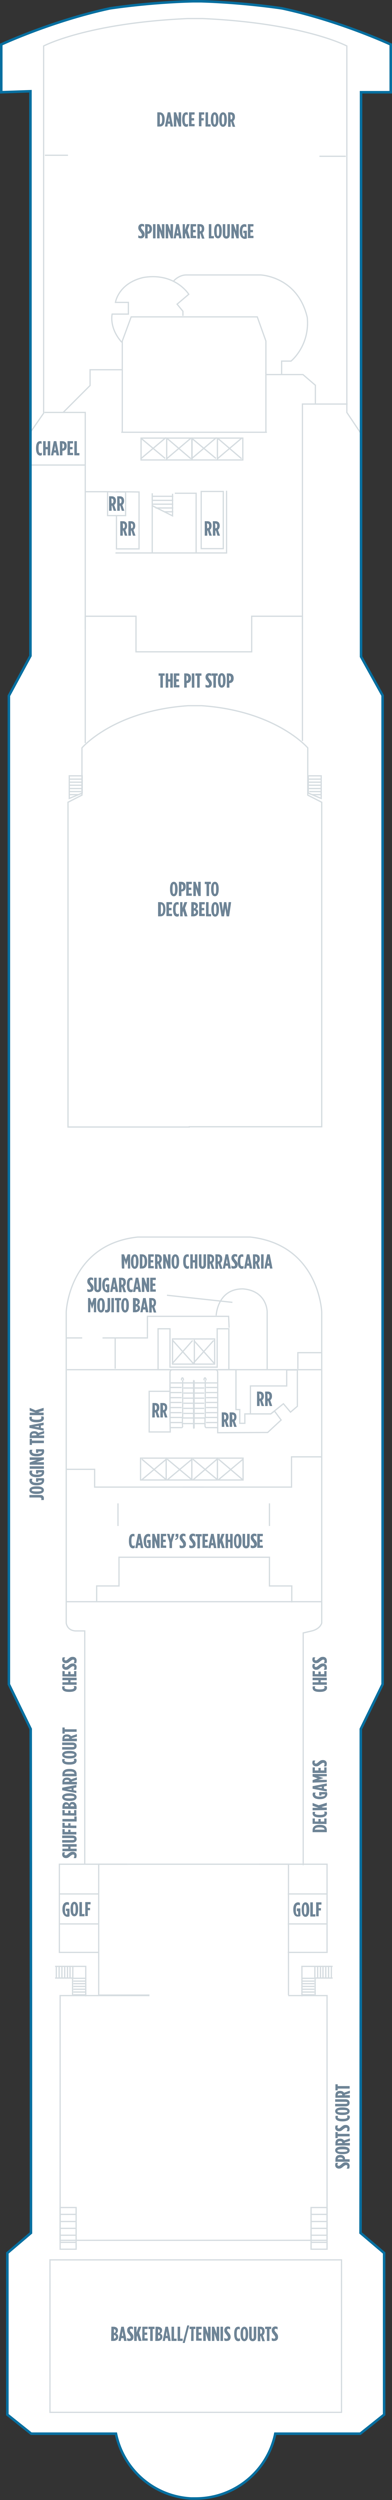 <?xml version="1.0" encoding="utf-8"?>
<!-- Generator: Adobe Illustrator 25.4.1, SVG Export Plug-In . SVG Version: 6.00 Build 0)  -->
<svg version="1.1" id="JEWEL_DECK_13" xmlns="http://www.w3.org/2000/svg" xmlns:xlink="http://www.w3.org/1999/xlink" x="0px"
	 y="0px" width="154.5px" height="983.8px" viewBox="0 0 154.5 983.8" style="enable-background:new 0 0 154.5 983.8;"
	 xml:space="preserve">
<rect x="0" y="0" width="154.5" height="983.8" fill="#333333" stroke="none"/>
<style type="text/css">
	.st0{fill:#FFFFFF;}
	.st1{fill:none;stroke:#D5DCE0;stroke-width:0.5;}
	.st2{fill:#6E8496;}
	.st3{fill:none;}
	.st4{fill:none;stroke:#076FA0;stroke-miterlimit:10;}
</style>
<g id="JEWEL_DECK_13_BOTTOM">
	<path class="st0" d="M79.2,0.5c17.1,0.5,32,2.8,32,2.8C134,8.2,154,17.5,154,17.5v18.8h-11.7v222.1l8.5,15.3v389.1l-8.6,17.6
		c0,74.4,0,144-0.1,198.3l9.3,7.9v63.6l-9.4,7.5h-28.5l-5,0c-3,14.6-15.9,25.5-31.4,25.5l-1.8,0c-14.7-0.8-26.7-11.4-29.6-25.5l-5,0
		H12.3l-9.4-7.5v-63.6l9.3-7.9c0-54.3,0-123.9-0.1-198.3l-8.6-17.6V273.8l8.5-15.7V35.9L0.5,36.3V17.5c0,0,20-9.3,42.8-14.2
		c0,0,15.4-2.4,32.8-2.8L79.2,0.5z"/>
	<polygon class="st1" points="65.7,181 65.7,172.4 75.7,172.4 75.7,181 	"/>
	<polygon class="st1" points="55.6,181 55.6,172.4 65.7,172.4 65.7,181 	"/>
	<polygon class="st1" points="85.7,181 85.7,172.4 95.7,172.4 95.7,181 	"/>
	<polygon class="st1" points="75.6,181 75.6,172.4 85.7,172.4 85.7,181 	"/>
	<polyline class="st1" points="33.8,785.6 33.8,773.8 21.7,773.8 	"/>
	<polyline class="st1" points="21.7,778.4 28.6,778.4 28.6,785.4 	"/>
	<line class="st1" x1="22.2" y1="773.9" x2="22.2" y2="778.6"/>
	<line class="st1" x1="28.7" y1="773.9" x2="28.7" y2="778.6"/>
	<line class="st1" x1="27.6" y1="773.9" x2="27.6" y2="778.6"/>
	<line class="st1" x1="26.6" y1="773.9" x2="26.6" y2="778.6"/>
	<line class="st1" x1="25.5" y1="773.9" x2="25.5" y2="778.6"/>
	<line class="st1" x1="24.4" y1="773.9" x2="24.4" y2="778.6"/>
	<line class="st1" x1="23.3" y1="773.9" x2="23.3" y2="778.6"/>
	<line class="st1" x1="28.9" y1="785" x2="33.6" y2="785"/>
	<line class="st1" x1="28.9" y1="778.5" x2="33.6" y2="778.5"/>
	<line class="st1" x1="28.9" y1="779.6" x2="33.6" y2="779.6"/>
	<line class="st1" x1="28.9" y1="780.6" x2="33.6" y2="780.6"/>
	<line class="st1" x1="28.9" y1="781.7" x2="33.6" y2="781.7"/>
	<line class="st1" x1="28.9" y1="782.8" x2="33.6" y2="782.8"/>
	<line class="st1" x1="28.9" y1="783.9" x2="33.6" y2="783.9"/>
	<polyline class="st1" points="119,785.6 119,773.8 131.1,773.8 	"/>
	<polyline class="st1" points="131.1,778.4 124.2,778.4 124.2,785.4 	"/>
	<line class="st1" x1="130.6" y1="773.9" x2="130.6" y2="778.6"/>
	<line class="st1" x1="124.1" y1="773.9" x2="124.1" y2="778.6"/>
	<line class="st1" x1="125.2" y1="773.9" x2="125.2" y2="778.6"/>
	<line class="st1" x1="126.3" y1="773.9" x2="126.3" y2="778.6"/>
	<line class="st1" x1="127.3" y1="773.9" x2="127.3" y2="778.6"/>
	<line class="st1" x1="128.4" y1="773.9" x2="128.4" y2="778.6"/>
	<line class="st1" x1="129.5" y1="773.9" x2="129.5" y2="778.6"/>
	<line class="st1" x1="123.9" y1="785" x2="119.2" y2="785"/>
	<line class="st1" x1="123.9" y1="778.5" x2="119.2" y2="778.5"/>
	<line class="st1" x1="123.9" y1="779.6" x2="119.2" y2="779.6"/>
	<line class="st1" x1="123.9" y1="780.6" x2="119.2" y2="780.6"/>
	<line class="st1" x1="123.9" y1="781.7" x2="119.2" y2="781.7"/>
	<line class="st1" x1="123.9" y1="782.8" x2="119.2" y2="782.8"/>
	<line class="st1" x1="123.9" y1="783.9" x2="119.2" y2="783.9"/>
	<polyline class="st1" points="113.6,785.3 128.9,785.3 128.9,881.6 23.7,881.6 23.7,785.3 58.9,785.3 	"/>
	<polyline class="st1" points="58.9,785.1 38.9,785.1 38.9,733.6 113.7,733.6 113.7,785.1 	"/>
	<polyline class="st1" points="102.2,733.6 128.9,733.6 128.9,768.3 113.4,768.3 	"/>
	<line class="st1" x1="113.4" y1="745.3" x2="128.9" y2="745.3"/>
	<line class="st1" x1="113.4" y1="757.1" x2="128.9" y2="757.1"/>
	<polyline class="st1" points="50.2,733.6 23.4,733.6 23.4,768.3 38.9,768.3 	"/>
	<line class="st1" x1="38.9" y1="745.3" x2="23.4" y2="745.3"/>
	<line class="st1" x1="38.9" y1="757.1" x2="23.4" y2="757.1"/>
	<path class="st1" d="M33.4,733.7v-91.9h-3.4c0,0-3.3,0.2-3.9-3.1V516.3c0,0,1-26.6,28.2-29.5h14.2h3.3h26.8
		c27.2,3,28.2,29.5,28.2,29.5v122.4c-0.8,2.5-3.9,3.1-3.9,3.1l-3.4,0.8V734"/>
	<line class="st1" x1="126.7" y1="630.3" x2="26.2" y2="630.3"/>
	<polyline class="st1" points="38.1,630.4 38.1,624.1 46.9,624.1 46.9,612.8 64.3,612.8 88.8,612.8 106.2,612.8 106.2,624.1 
		115,624.1 115,630.6 	"/>
	<polyline class="st1" points="26.2,578.2 37.3,578.2 37.3,585.2 80.3,585.2 	"/>
	<polyline class="st1" points="126.6,573.3 114.9,573.3 114.9,585.2 71.9,585.2 	"/>
	<polygon class="st1" points="75.6,582.4 75.6,573.8 85.7,573.8 85.7,582.4 	"/>
	<polygon class="st1" points="65.5,582.4 65.5,573.8 75.6,573.8 75.6,582.4 	"/>
	<polygon class="st1" points="85.7,582.4 85.7,573.8 95.8,573.8 95.8,582.4 	"/>
	<polygon class="st1" points="55.4,582.4 55.4,573.8 65.5,573.8 65.5,582.4 	"/>
	<polygon class="st1" points="67,558.2 67,547.5 58.8,547.5 58.8,563.5 67.1,563.5 	"/>
	<polygon class="st1" points="85.6,522.9 85.6,538 81.6,538 70.9,538 67,538 67,522.9 62.3,522.9 62.3,539 70.6,539 81.9,539 
		90.2,539 90.2,522.9 	"/>
	<polyline class="st1" points="26.4,539 46.8,539 58.1,539 126.8,539 	"/>
	<rect x="68" y="526.9" class="st1" width="16.6" height="9.9"/>
	<line class="st1" x1="76.6" y1="527.2" x2="76.6" y2="536.7"/>
	<polygon class="st1" points="114.5,555.7 111.7,552.4 106.7,556.4 98.7,556.4 98.7,545.4 113,545.4 113,539.1 117.2,539.1 
		117.2,553.4 	"/>
	<path class="st1" d="M86,539h7v15.7h1.5v5.4h2v-3.7h10.2l1.5-1.1l2.6,3.5l-5.3,4.9l-19.7,0.1v-5.8v-18c0-0.6-0.4-1-1-1H68
		c-0.6,0-1,0.4-1,1v18.1"/>
	<line class="st1" x1="106.2" y1="591.6" x2="106.2" y2="600.5"/>
	<line class="st1" x1="46.5" y1="600.5" x2="46.5" y2="591.6"/>
	<line class="st1" x1="26.1" y1="526.5" x2="32.4" y2="526.5"/>
	<polyline class="st1" points="40.4,526.5 58.1,526.5 58.1,518 90.1,518 90.3,522.5 	"/>
	<polyline class="st1" points="126.6,532.3 117.4,532.3 117.4,538.7 	"/>
	<path class="st1" d="M85.2,517.7c0,0,0.4-10.6,10.6-10.5c9.5,0.8,9.5,9,9.5,9v23"/>
	<line class="st1" x1="45.4" y1="526.6" x2="45.4" y2="538.6"/>
	<line class="st1" x1="27.5" y1="305.3" x2="32.2" y2="305.3"/>
	<polygon class="st1" points="32.4,312.1 32.4,305.3 27.3,305.3 27.3,314.2 	"/>
	<line class="st1" x1="27.5" y1="306.6" x2="32.2" y2="306.6"/>
	<line class="st1" x1="27.5" y1="307.8" x2="32.2" y2="307.8"/>
	<line class="st1" x1="27.5" y1="309" x2="32.2" y2="309"/>
	<line class="st1" x1="27.5" y1="310.3" x2="32.2" y2="310.3"/>
	<line class="st1" x1="30.9" y1="312.7" x2="27.5" y2="312.7"/>
	<line class="st1" x1="32" y1="311.5" x2="27.5" y2="311.5"/>
	<line class="st1" x1="126.4" y1="305.3" x2="121.6" y2="305.3"/>
	<polygon class="st1" points="121.5,312.1 121.5,305.3 126.6,305.3 126.6,314.2 	"/>
	<line class="st1" x1="126.4" y1="306.6" x2="121.6" y2="306.6"/>
	<line class="st1" x1="126.4" y1="307.8" x2="121.6" y2="307.8"/>
	<line class="st1" x1="126.4" y1="309" x2="121.6" y2="309"/>
	<line class="st1" x1="126.4" y1="310.3" x2="121.6" y2="310.3"/>
	<line class="st1" x1="123" y1="312.7" x2="126.4" y2="312.7"/>
	<line class="st1" x1="121.9" y1="311.5" x2="126.4" y2="311.5"/>
	<polyline class="st1" points="33.6,292.4 33.6,242.5 53.6,242.5 53.6,256.5 75.7,256.5 77.1,256.5 99.2,256.5 99.2,242.5 
		119.2,242.5 119.2,291.6 	"/>
	<polyline class="st1" points="33.6,247.5 33.6,162.3 17.5,162.3 	"/>
	<polyline class="st1" points="119.2,247.5 119.2,159 137,159 	"/>
	<line class="st1" x1="33.5" y1="183" x2="12" y2="183"/>
	<polyline class="st1" points="24.9,162.3 35.5,151.7 35.5,145.5 48.2,145.5 48.2,134.2 51.7,124.7 87,124.7 101.4,124.7 
		104.8,134.2 104.8,147.4 119.4,147.4 124.3,151.6 124.3,158.9 	"/>
	<path class="st1" d="M48,134.7c-5.1-5.7-3.8-11.1-3.8-11.1h6.4V119h-5.1c0,0,1.1-7.5,11-9.8c12.5-2.1,17.9,6.6,17.9,6.6l-4.6,3.9
		l2.3,2.8v1.8"/>
	<path class="st1" d="M68.5,110.5c0,0,2-2.3,4.9-2.3s29.3,0,29.3,0s14.6,0.5,18.4,16.7c1.1,11.2-6.4,17.2-6.4,17.2H111v5.1"/>
	<line class="st1" x1="17.7" y1="61.1" x2="26.8" y2="61.1"/>
	<line class="st1" x1="125.9" y1="61.5" x2="136.3" y2="61.5"/>
	<line class="st1" x1="47.8" y1="170.1" x2="105.2" y2="170.1"/>
	<path class="st1" d="M12.2,169.8l5-7.2l0-144.5c0,0,16.9-9,56.8-10.8h5.9c39.9,1.8,56.8,10.8,56.8,10.8v144.2l5.3,7.9"/>
	<polyline class="st1" points="89.3,193.1 89.3,217.6 45.5,217.6 	"/>
	<line class="st1" x1="60" y1="194.1" x2="60" y2="217.6"/>
	<polyline class="st1" points="77.3,217.6 77.3,194.1 68.9,194.1 	"/>
	<polyline class="st1" points="68,194.3 68,203 59.8,198.9 	"/>
	<line class="st1" x1="59.8" y1="195.3" x2="68.3" y2="195.3"/>
	<line class="st1" x1="59.8" y1="196.9" x2="68.3" y2="196.9"/>
	<line class="st1" x1="59.8" y1="198.4" x2="68.3" y2="198.4"/>
	<line class="st1" x1="61.3" y1="199.9" x2="68.3" y2="199.9"/>
	<line class="st1" x1="64.8" y1="201.4" x2="68.3" y2="201.4"/>
	<polygon class="st1" points="45.9,193.5 45.9,193.6 49.5,193.6 49.5,202.9 45.9,202.9 45.9,216 54.8,216 54.8,193.6 	"/>
	<polyline class="st1" points="45.9,193.6 42.4,193.5 42.4,202.9 45.9,202.9 	"/>
	<rect x="79.3" y="193.4" class="st1" width="8.7" height="22.5"/>
	<line class="st1" x1="23.6" y1="882.4" x2="29.9" y2="882.4"/>
	<line class="st1" x1="23.6" y1="879.6" x2="29.9" y2="879.6"/>
	<line class="st1" x1="23.6" y1="876.9" x2="29.9" y2="876.9"/>
	<line class="st1" x1="23.6" y1="874.2" x2="29.9" y2="874.2"/>
	<line class="st1" x1="23.6" y1="871.4" x2="29.9" y2="871.4"/>
	<rect x="23.7" y="868.7" class="st1" width="6.3" height="16.4"/>
	<line class="st1" x1="122.5" y1="882.4" x2="128.9" y2="882.4"/>
	<line class="st1" x1="122.5" y1="879.6" x2="128.9" y2="879.6"/>
	<line class="st1" x1="122.5" y1="876.9" x2="128.9" y2="876.9"/>
	<line class="st1" x1="122.5" y1="874.2" x2="128.9" y2="874.2"/>
	<line class="st1" x1="122.5" y1="871.4" x2="128.9" y2="871.4"/>
	<rect x="122.6" y="868.7" class="st1" width="6.3" height="16.4"/>
	<line class="st1" x1="48.2" y1="145.7" x2="48.2" y2="170.1"/>
	<line class="st1" x1="104.8" y1="146.4" x2="104.8" y2="170.2"/>
	<line class="st1" x1="42.4" y1="193.5" x2="33.6" y2="193.5"/>
	<line class="st1" x1="65.6" y1="180.6" x2="75.4" y2="172.3"/>
	<line class="st1" x1="75.2" y1="180.5" x2="65.6" y2="172.3"/>
	<line class="st1" x1="55.4" y1="180.6" x2="65.4" y2="172.2"/>
	<line class="st1" x1="65.1" y1="180.4" x2="55.5" y2="172.4"/>
	<line class="st1" x1="85.6" y1="180.6" x2="95.4" y2="172.3"/>
	<line class="st1" x1="95.2" y1="180.5" x2="85.6" y2="172.3"/>
	<line class="st1" x1="75.4" y1="180.6" x2="85.3" y2="172.2"/>
	<line class="st1" x1="85.1" y1="180.4" x2="75.5" y2="172.4"/>
	<line class="st1" x1="86" y1="582.4" x2="95.8" y2="574.2"/>
	<line class="st1" x1="95.9" y1="582.5" x2="86.1" y2="574.2"/>
	<line class="st1" x1="75.9" y1="582.5" x2="85.8" y2="574"/>
	<line class="st1" x1="85.7" y1="582.3" x2="76" y2="574.2"/>
	<line class="st1" x1="65.9" y1="582.4" x2="75.7" y2="574.2"/>
	<line class="st1" x1="75.6" y1="582.3" x2="65.9" y2="574.2"/>
	<line class="st1" x1="55.8" y1="582.4" x2="65.7" y2="574.1"/>
	<line class="st1" x1="65.5" y1="582.3" x2="55.9" y2="574.2"/>
	<line class="st1" x1="76.3" y1="536.7" x2="68.1" y2="527.5"/>
	<line class="st1" x1="67.8" y1="536.7" x2="75.9" y2="527.5"/>
	<line class="st1" x1="84.6" y1="536.7" x2="76.4" y2="527.5"/>
	<line class="st1" x1="76" y1="536.7" x2="84.2" y2="527.5"/>
	<path class="st1" d="M71.6,561.8c0.2,0,0.4-0.3,0.4-0.8"/>
	<line class="st1" x1="67" y1="561.8" x2="71.6" y2="561.8"/>
	<line class="st1" x1="71.9" y1="561" x2="71.9" y2="558"/>
	<line class="st1" x1="71.9" y1="558" x2="80.8" y2="558"/>
	<path class="st1" d="M80.8,561c0,0.4,0.2,0.8,0.4,0.8"/>
	<line class="st1" x1="80.8" y1="558" x2="80.8" y2="561"/>
	<line class="st1" x1="81.2" y1="561.8" x2="85.8" y2="561.8"/>
	<line class="st1" x1="76.3" y1="543.2" x2="76.3" y2="562.1"/>
	<line class="st1" x1="76.5" y1="543.2" x2="76.5" y2="562.1"/>
	<line class="st1" x1="67.3" y1="544.2" x2="76.3" y2="544.2"/>
	<line class="st1" x1="76.3" y1="562.1" x2="76.5" y2="562.1"/>
	<line class="st1" x1="76.3" y1="543.2" x2="76.5" y2="543.2"/>
	<line class="st1" x1="76.5" y1="544.2" x2="85.8" y2="544.2"/>
	<line class="st1" x1="76.5" y1="546.2" x2="80.5" y2="546.2"/>
	<line class="st1" x1="76.5" y1="548.2" x2="80.5" y2="548.2"/>
	<line class="st1" x1="76.5" y1="550.2" x2="80.5" y2="550.2"/>
	<line class="st1" x1="76.5" y1="552.2" x2="80.5" y2="552.2"/>
	<line class="st1" x1="76.5" y1="554.2" x2="80.5" y2="554.2"/>
	<line class="st1" x1="76.5" y1="556.2" x2="80.5" y2="556.2"/>
	<line class="st1" x1="76.5" y1="560.2" x2="80.8" y2="560.2"/>
	<line class="st1" x1="72.3" y1="546.2" x2="76.3" y2="546.2"/>
	<line class="st1" x1="72.3" y1="548.2" x2="76.3" y2="548.2"/>
	<line class="st1" x1="72.3" y1="550.2" x2="76.3" y2="550.2"/>
	<line class="st1" x1="72.3" y1="552.2" x2="76.3" y2="552.2"/>
	<line class="st1" x1="72.3" y1="554.2" x2="76.3" y2="554.2"/>
	<line class="st1" x1="72.3" y1="556.2" x2="76.3" y2="556.2"/>
	<line class="st1" x1="71.9" y1="560.2" x2="76.3" y2="560.2"/>
	<line class="st1" x1="85.9" y1="559.8" x2="81.2" y2="559.8"/>
	<line class="st1" x1="85.8" y1="557.8" x2="80.7" y2="557.8"/>
	<line class="st1" x1="85.9" y1="555.9" x2="81.2" y2="555.9"/>
	<line class="st1" x1="85.8" y1="553.9" x2="81.2" y2="553.9"/>
	<line class="st1" x1="72" y1="559.8" x2="67.1" y2="559.8"/>
	<line class="st1" x1="72" y1="557.8" x2="67.1" y2="557.8"/>
	<line class="st1" x1="71.6" y1="555.9" x2="67.1" y2="555.9"/>
	<line class="st1" x1="71.6" y1="553.9" x2="67.1" y2="553.9"/>
	<path class="st1" d="M81.2,543c0-0.4-0.2-0.8-0.4-0.8c-0.2,0-0.4,0.3-0.4,0.8l0,0"/>
	<line class="st1" x1="80.5" y1="543" x2="80.5" y2="543.2"/>
	<line class="st1" x1="81.2" y1="543" x2="81.2" y2="543.2"/>
	<path class="st1" d="M72.3,543c0-0.4-0.2-0.8-0.4-0.8c-0.2,0-0.4,0.3-0.4,0.8l0,0"/>
	<line class="st1" x1="71.6" y1="543" x2="71.6" y2="543.2"/>
	<line class="st1" x1="72.3" y1="543" x2="72.3" y2="543.2"/>
	<line class="st1" x1="80.9" y1="543.2" x2="80.9" y2="557.8"/>
	<line class="st1" x1="85.8" y1="550" x2="81.2" y2="550"/>
	<line class="st1" x1="85.8" y1="548" x2="81.2" y2="548"/>
	<line class="st1" x1="85.7" y1="546" x2="81.2" y2="546"/>
	<line class="st1" x1="85.8" y1="551.9" x2="81.2" y2="551.9"/>
	<line class="st1" x1="72" y1="543.2" x2="72" y2="558.1"/>
	<line class="st1" x1="71.6" y1="550" x2="67.1" y2="550"/>
	<line class="st1" x1="71.6" y1="548" x2="67.2" y2="548"/>
	<line class="st1" x1="71.6" y1="546" x2="67.2" y2="546"/>
	<line class="st1" x1="71.6" y1="551.9" x2="67" y2="551.9"/>
	<path class="st1" d="M74.6,443.4h52.2V315.7l-5.5-2.8v-18.6c0,0-12.5-14.6-41.9-16.6h-5.2c-29.5,2-41.9,16.6-41.9,16.6v18.6
		l-5.5,2.8v127.8H65H74.6z"/>
	<polygon class="st1" points="19.7,943.3 19.7,949.3 134.6,949.3 134.6,943.3 134.6,889.3 19.7,889.3 	"/>
	<line class="st1" x1="91.6" y1="512.5" x2="65.8" y2="509.7"/>
	<path class="st2" d="M67,350v-0.3c0-1.8,0.6-2.7,1.5-2.7c0.9,0,1.5,0.9,1.5,2.7v0.3c0,1.8-0.6,2.7-1.5,2.7
		C67.6,352.7,67,351.8,67,350z M69,350v-0.3c0-1.4-0.2-1.8-0.5-1.8c-0.3,0-0.5,0.4-0.5,1.8v0.3c0,1.4,0.2,1.8,0.5,1.8
		C68.8,351.8,69,351.4,69,350z M70.5,347h0.9c1.1,0,1.8,0.6,1.8,1.9v0c0,1.3-0.7,1.9-1.7,1.9h0v1.8h-1V347z M71.5,350
		c0.4,0,0.7-0.3,0.7-1v0c0-0.7-0.3-1-0.7-1h0L71.5,350L71.5,350L71.5,350z M73.5,347h2.1v0.9h-1.2v1.4h1v0.9h-1v1.4h1.2v0.9h-2.2
		V347z M76.2,347h0.9l1,2.8V347h1v5.6h-0.9l-1-3v3h-1V347z M81.4,347.9h-0.7V347h2.4v0.9h-0.7v4.7h-1V347.9z M83.2,350v-0.3
		c0-1.8,0.6-2.7,1.5-2.7c0.9,0,1.5,0.9,1.5,2.7v0.3c0,1.8-0.6,2.7-1.5,2.7C83.8,352.7,83.2,351.8,83.2,350z M85.2,350v-0.3
		c0-1.4-0.2-1.8-0.5-1.8s-0.5,0.4-0.5,1.8v0.3c0,1.4,0.2,1.8,0.5,1.8S85.2,351.4,85.2,350z M62.3,355h0.9c1.2,0,2,0.9,2,2.7v0.2
		c0,1.8-0.7,2.7-2,2.7h-0.9V355z M63.4,359.7c0.5,0,0.9-0.4,0.9-1.8v-0.2c0-1.4-0.4-1.8-0.9-1.8h0L63.4,359.7L63.4,359.7z M65.7,355
		h2.1v0.9h-1.2v1.4h1v0.9h-1v1.4h1.2v0.9h-2.2V355z M68.2,357.9v-0.2c0-2,0.7-2.7,1.6-2.7c0.3,0,0.4,0,0.6,0.1v1
		c-0.2-0.1-0.4-0.2-0.5-0.2c-0.4,0-0.7,0.4-0.7,1.8v0.2c0,1.5,0.3,1.8,0.8,1.8c0.2,0,0.3-0.1,0.5-0.2v1c-0.2,0.1-0.4,0.2-0.7,0.2
		C68.8,360.7,68.2,359.9,68.2,357.9z M70.9,355h1v2.3l0.8-2.3h1.1l-0.9,2.4l1,3.2h-1.1l-0.6-2.1l-0.2,0.6v1.5h-1V355z M75.4,355h0.8
		c0.9,0,1.8,0.4,1.8,1.4v0c0,0.7-0.4,1.1-0.8,1.3c0.5,0.2,0.9,0.5,0.9,1.2v0.1c0,1-0.8,1.6-1.9,1.6h-0.9
		C75.4,360.6,75.4,355,75.4,355z M76.4,357.4c0.4,0,0.7-0.2,0.7-0.7v0c0-0.5-0.3-0.7-0.7-0.7h0L76.4,357.4L76.4,357.4z M76.4,359.7
		c0.4,0,0.8-0.3,0.8-0.7v0c0-0.5-0.3-0.7-0.8-0.7h0L76.4,359.7L76.4,359.7L76.4,359.7z M78.6,355h2.1v0.9h-1.2v1.4h1v0.9h-1v1.4h1.2
		v0.9h-2.2V355z M81.2,355h1v4.7h1v0.9h-2V355z M83.3,358v-0.3c0-1.8,0.6-2.7,1.5-2.7s1.5,0.9,1.5,2.7v0.3c0,1.8-0.6,2.7-1.5,2.7
		S83.3,359.8,83.3,358z M85.3,358v-0.3c0-1.4-0.2-1.8-0.5-1.8s-0.5,0.4-0.5,1.8v0.3c0,1.4,0.2,1.8,0.5,1.8S85.3,359.4,85.3,358z
		 M86.4,355h1l0.4,3.4l0.5-3.4h0.9l0.5,3.4l0.4-3.4h1l-0.8,5.6h-1l-0.5-3.3l-0.5,3.3h-1L86.4,355z"/>
	<path class="st2" d="M54.5,93.6v-1c0.3,0.2,0.6,0.3,0.9,0.3c0.3,0,0.5-0.1,0.5-0.5v0c0-0.3-0.1-0.4-0.5-1c-0.7-0.8-0.9-1.1-0.9-1.8
		v0c0-0.9,0.6-1.5,1.4-1.5c0.4,0,0.6,0.1,0.9,0.2v1c-0.3-0.2-0.5-0.3-0.7-0.3c-0.3,0-0.5,0.2-0.5,0.5v0c0,0.3,0.1,0.4,0.5,0.9
		c0.8,0.9,0.9,1.2,0.9,1.9v0c0,0.9-0.6,1.5-1.4,1.5C55.1,93.8,54.8,93.7,54.5,93.6z M57.2,88.2h0.9c1.1,0,1.8,0.6,1.8,1.9v0
		c0,1.3-0.7,1.9-1.7,1.9h0v1.8h-1V88.2z M58.2,91.1c0.4,0,0.7-0.3,0.7-1v0c0-0.7-0.3-1-0.7-1h0L58.2,91.1L58.2,91.1z M60.3,88.2h1
		v5.6h-1V88.2z M61.9,88.2h0.9l1,2.8v-2.8h1v5.6h-0.9l-1-3v3h-1C61.9,93.8,61.9,88.2,61.9,88.2z M65.3,88.2h0.9l1,2.8v-2.8h1v5.6
		h-0.9l-1-3v3h-1C65.3,93.8,65.3,88.2,65.3,88.2z M69.5,88.2h1l1.1,5.6h-1l-0.2-1.1h-0.9l-0.2,1.1h-0.9L69.5,88.2z M70.3,91.8L70,90
		l-0.3,1.8H70.3z M71.9,88.2h1v2.3l0.8-2.3h1.1l-0.9,2.4l1,3.2h-1.1l-0.6-2.1l-0.2,0.6v1.5h-1V88.2z M75.2,88.2h2.1v0.9h-1.2v1.4h1
		v0.9h-1v1.4h1.2v0.9h-2.2V88.2z M77.8,88.2h1c1,0,1.7,0.5,1.7,1.8v0.1c0,0.7-0.3,1.2-0.7,1.5l0.8,2.3h-1l-0.6-2h-0.2v2h-1
		L77.8,88.2L77.8,88.2z M78.8,91c0.4,0,0.7-0.2,0.7-0.9V90c0-0.7-0.3-0.9-0.8-0.9h0L78.8,91L78.8,91z M82.3,88.2h1v4.7h1v0.9h-2
		V88.2z M84.4,91.1v-0.3c0-1.8,0.6-2.7,1.5-2.7s1.5,0.9,1.5,2.7v0.3c0,1.8-0.6,2.7-1.5,2.7S84.4,93,84.4,91.1z M86.4,91.1v-0.3
		c0-1.4-0.2-1.8-0.5-1.8s-0.5,0.4-0.5,1.8v0.3c0,1.4,0.2,1.8,0.5,1.8S86.4,92.6,86.4,91.1z M87.8,92.2v-4h1v4.1
		c0,0.5,0.2,0.7,0.4,0.7c0.2,0,0.4-0.2,0.4-0.7v-4.1h1v4c0,1.2-0.6,1.7-1.4,1.7C88.4,93.9,87.8,93.3,87.8,92.2z M91.2,88.2h0.9
		l1,2.8v-2.8h1v5.6h-0.9l-1-3v3h-1L91.2,88.2L91.2,88.2z M94.5,91.1v-0.2c0-1.8,0.8-2.7,1.9-2.7c0.3,0,0.5,0.1,0.7,0.2v1
		c-0.2-0.1-0.5-0.2-0.7-0.2c-0.6,0-0.9,0.6-0.9,1.8v0.3c0,1.5,0.4,1.8,0.8,1.8c0,0,0,0,0.1,0v-1.4h-0.5v-0.9h1.4v3
		c-0.4,0.2-0.6,0.2-1,0.2C95.3,93.8,94.5,93.1,94.5,91.1z M97.8,88.2h2.1v0.9h-1.2v1.4h1v0.9h-1v1.4h1.2v0.9h-2.2V88.2z"/>
	<path class="st2" d="M63.2,265.9h-0.7V265h2.4v0.9h-0.7v4.7h-1L63.2,265.9L63.2,265.9z M65.3,265h1v2.3h0.8V265h1v5.6h-1v-2.4h-0.8
		v2.4h-1V265z M68.6,265h2.1v0.9h-1.2v1.4h1v0.9h-1v1.4h1.2v0.9h-2.2V265z M72.6,265h0.9c1.1,0,1.8,0.6,1.8,1.9v0
		c0,1.3-0.7,1.9-1.7,1.9h0v1.8h-1V265z M73.5,267.9c0.4,0,0.7-0.3,0.7-1v0c0-0.7-0.3-1-0.7-1h0L73.5,267.9L73.5,267.9L73.5,267.9z
		 M75.6,265h1v5.6h-1V265z M77.7,265.9H77V265h2.4v0.9h-0.7v4.7h-1L77.7,265.9L77.7,265.9z M81,270.4v-1c0.3,0.2,0.6,0.3,0.9,0.3
		c0.3,0,0.5-0.1,0.5-0.5v0c0-0.3-0.1-0.4-0.5-1c-0.7-0.8-0.9-1.1-0.9-1.8v0c0-0.9,0.6-1.5,1.4-1.5c0.4,0,0.6,0.1,0.9,0.2v1
		c-0.3-0.2-0.5-0.3-0.7-0.3c-0.3,0-0.5,0.2-0.5,0.5v0c0,0.3,0.1,0.4,0.5,0.9c0.8,0.9,0.9,1.2,0.9,1.9v0c0,0.9-0.6,1.5-1.4,1.5
		C81.6,270.6,81.2,270.5,81,270.4z M84.1,265.9h-0.7V265h2.4v0.9h-0.7v4.7h-1L84.1,265.9L84.1,265.9z M85.9,267.9v-0.3
		c0-1.8,0.6-2.7,1.5-2.7s1.5,0.9,1.5,2.7v0.3c0,1.8-0.6,2.7-1.5,2.7S85.9,269.7,85.9,267.9z M87.9,267.9v-0.3c0-1.4-0.2-1.8-0.5-1.8
		s-0.5,0.4-0.5,1.8v0.3c0,1.4,0.2,1.8,0.5,1.8S87.9,269.3,87.9,267.9z M89.4,265h0.9c1.1,0,1.8,0.6,1.8,1.9v0c0,1.3-0.7,1.9-1.7,1.9
		h0v1.8h-1V265z M90.3,267.9c0.4,0,0.7-0.3,0.7-1v0c0-0.7-0.3-1-0.7-1h0L90.3,267.9L90.3,267.9L90.3,267.9z"/>
	<path class="st2" d="M80.7,205.1h1c1,0,1.7,0.5,1.7,1.8v0.1c0,0.7-0.3,1.2-0.7,1.5l0.8,2.3h-1l-0.6-2h-0.2v2h-1
		C80.7,210.7,80.7,205.1,80.7,205.1z M81.7,207.9c0.4,0,0.7-0.2,0.7-0.9v-0.1c0-0.7-0.3-0.9-0.8-0.9h0L81.7,207.9L81.7,207.9z
		 M83.9,205.1h1c1,0,1.7,0.5,1.7,1.8v0.1c0,0.7-0.3,1.2-0.7,1.5l0.8,2.3h-1l-0.6-2h-0.2v2h-1C83.9,210.7,83.9,205.1,83.9,205.1z
		 M84.9,207.9c0.4,0,0.7-0.2,0.7-0.9v-0.1c0-0.7-0.3-0.9-0.8-0.9h0L84.9,207.9L84.9,207.9z"/>
	<path class="st2" d="M47.4,205.1h1c1,0,1.7,0.5,1.7,1.8v0.1c0,0.7-0.3,1.2-0.7,1.5l0.8,2.3h-1l-0.6-2h-0.2v2h-1L47.4,205.1
		L47.4,205.1z M48.5,207.9c0.4,0,0.7-0.2,0.7-0.9v-0.1c0-0.7-0.3-0.9-0.8-0.9h0L48.5,207.9L48.5,207.9z M50.6,205.1h1
		c1,0,1.7,0.5,1.7,1.8v0.1c0,0.7-0.3,1.2-0.7,1.5l0.8,2.3h-1l-0.6-2h-0.2v2h-1L50.6,205.1L50.6,205.1z M51.7,207.9
		c0.4,0,0.7-0.2,0.7-0.9v-0.1c0-0.7-0.3-0.9-0.8-0.9h0L51.7,207.9L51.7,207.9z"/>
	<path class="st2" d="M43,195.3h1c1,0,1.7,0.5,1.7,1.8v0.1c0,0.7-0.3,1.2-0.7,1.5l0.8,2.3h-1l-0.6-2H44v2h-1L43,195.3L43,195.3z
		 M44,198.1c0.4,0,0.7-0.2,0.7-0.9v-0.1c0-0.7-0.3-0.9-0.8-0.9h0L44,198.1L44,198.1z M46.2,195.3h1c1,0,1.7,0.5,1.7,1.8v0.1
		c0,0.7-0.3,1.2-0.7,1.5l0.8,2.3h-1l-0.6-2h-0.2v2h-1V195.3z M47.2,198.1c0.4,0,0.7-0.2,0.7-0.9v-0.1c0-0.7-0.3-0.9-0.8-0.9h0
		L47.2,198.1L47.2,198.1z"/>
	<path class="st2" d="M60.1,552.1h1c1,0,1.7,0.5,1.7,1.8v0.1c0,0.7-0.3,1.2-0.7,1.5l0.8,2.3h-1l-0.6-2H61v2h-1L60.1,552.1
		L60.1,552.1z M61.1,554.9c0.4,0,0.7-0.2,0.7-0.9v-0.1c0-0.7-0.3-0.9-0.8-0.9h0L61.1,554.9L61.1,554.9z M63.2,552.1h1
		c1,0,1.7,0.5,1.7,1.8v0.1c0,0.7-0.3,1.2-0.7,1.5l0.8,2.3h-1l-0.6-2h-0.2v2h-1V552.1z M64.3,554.9c0.4,0,0.7-0.2,0.7-0.9v-0.1
		c0-0.7-0.3-0.9-0.8-0.9h0L64.3,554.9L64.3,554.9z"/>
	<path class="st2" d="M87.4,555.8h1c1,0,1.7,0.5,1.7,1.8v0.1c0,0.7-0.3,1.2-0.7,1.5l0.8,2.3h-1l-0.6-2h-0.2v2h-1
		C87.4,561.4,87.4,555.8,87.4,555.8z M88.4,558.6c0.4,0,0.7-0.2,0.7-0.9v-0.1c0-0.7-0.3-0.9-0.8-0.9h0L88.4,558.6L88.4,558.6z
		 M90.5,555.8h1c1,0,1.7,0.5,1.7,1.8v0.1c0,0.7-0.3,1.2-0.7,1.5l0.8,2.3h-1l-0.6-2h-0.2v2h-1L90.5,555.8L90.5,555.8z M91.6,558.6
		c0.4,0,0.7-0.2,0.7-0.9v-0.1c0-0.7-0.3-0.9-0.8-0.9h0L91.6,558.6L91.6,558.6z"/>
	<path class="st2" d="M101.3,547.6h1c1,0,1.7,0.5,1.7,1.8v0.1c0,0.7-0.3,1.2-0.7,1.5l0.8,2.3h-1l-0.6-2h-0.2v2h-1
		C101.3,553.2,101.3,547.6,101.3,547.6z M102.3,550.4c0.4,0,0.7-0.2,0.7-0.9v-0.1c0-0.7-0.3-0.9-0.8-0.9h0L102.3,550.4L102.3,550.4z
		 M104.5,547.6h1c1,0,1.7,0.5,1.7,1.8v0.1c0,0.7-0.3,1.2-0.7,1.5l0.8,2.3h-1l-0.6-2h-0.2v2h-1C104.5,553.2,104.5,547.6,104.5,547.6z
		 M105.5,550.4c0.4,0,0.7-0.2,0.7-0.9v-0.1c0-0.7-0.3-0.9-0.8-0.9h0L105.5,550.4L105.5,550.4z"/>
	<path class="st2" d="M62,44.2h0.9c1.2,0,2,0.9,2,2.7v0.2c0,1.8-0.7,2.7-2,2.7H62V44.2z M63,48.9c0.5,0,0.9-0.4,0.9-1.8v-0.2
		c0-1.4-0.4-1.8-0.9-1.8h0L63,48.9L63,48.9z M66.1,44.2h1l1.1,5.6h-1L67,48.7h-0.9L66,49.8H65L66.1,44.2z M66.9,47.8L66.6,46
		l-0.3,1.8H66.9z M68.5,44.2h0.9l1,2.8v-2.8h1v5.6h-0.9l-1-3v3h-1V44.2z M71.8,47.1v-0.2c0-2,0.7-2.7,1.6-2.7c0.3,0,0.4,0,0.6,0.1v1
		c-0.2-0.1-0.4-0.2-0.5-0.2c-0.4,0-0.7,0.4-0.7,1.8v0.2c0,1.5,0.3,1.8,0.8,1.8c0.2,0,0.3-0.1,0.5-0.2v1c-0.2,0.1-0.4,0.2-0.7,0.2
		C72.5,49.9,71.8,49.1,71.8,47.1z M74.6,44.2h2.1v0.9h-1.2v1.4h1v0.9h-1v1.4h1.2v0.9h-2.2V44.2z M78.5,44.2h2v0.9h-1.1v1.4h0.9v0.9
		h-0.9v2.3h-1V44.2z M81,44.2h1v4.7h1v0.9h-2V44.2z M83.1,47.2v-0.3c0-1.8,0.6-2.7,1.5-2.7s1.5,0.9,1.5,2.7v0.3
		c0,1.8-0.6,2.7-1.5,2.7S83.1,49,83.1,47.2z M85.1,47.2v-0.3c0-1.4-0.2-1.8-0.5-1.8s-0.5,0.4-0.5,1.8v0.3c0,1.4,0.2,1.8,0.5,1.8
		S85.1,48.6,85.1,47.2z M86.4,47.2v-0.3c0-1.8,0.6-2.7,1.5-2.7s1.5,0.9,1.5,2.7v0.3c0,1.8-0.6,2.7-1.5,2.7S86.4,49,86.4,47.2z
		 M88.4,47.2v-0.3c0-1.4-0.2-1.8-0.5-1.8s-0.5,0.4-0.5,1.8v0.3c0,1.4,0.2,1.8,0.5,1.8S88.4,48.6,88.4,47.2z M89.9,44.2h1
		c1,0,1.7,0.5,1.7,1.8v0.1c0,0.7-0.3,1.2-0.7,1.5l0.8,2.3h-1l-0.6-2h-0.2v2h-1V44.2z M90.9,47c0.4,0,0.7-0.2,0.7-0.9V46
		c0-0.7-0.3-0.9-0.8-0.9h0L90.9,47L90.9,47z"/>
	<path class="st2" d="M14.2,176.5v-0.2c0-2,0.7-2.7,1.6-2.7c0.3,0,0.4,0,0.6,0.1v1c-0.2-0.1-0.4-0.2-0.5-0.2c-0.4,0-0.7,0.4-0.7,1.8
		v0.2c0,1.5,0.3,1.8,0.8,1.8c0.2,0,0.3-0.1,0.5-0.2v1c-0.2,0.1-0.4,0.2-0.7,0.2C14.9,179.2,14.2,178.4,14.2,176.5z M17,173.6h1v2.3
		h0.8v-2.3h1v5.6h-1v-2.4H18v2.4h-1V173.6z M21.2,173.6h1l1.1,5.6h-1l-0.2-1.1h-0.9l-0.2,1.1h-0.9L21.2,173.6z M22,177.2l-0.3-1.8
		l-0.3,1.8H22z M23.6,173.6h0.9c1.1,0,1.8,0.6,1.8,1.9v0c0,1.3-0.7,1.9-1.7,1.9h0v1.8h-1V173.6z M24.6,176.5c0.4,0,0.7-0.3,0.7-1v0
		c0-0.7-0.3-1-0.7-1h0L24.6,176.5L24.6,176.5L24.6,176.5z M26.7,173.6h2.1v0.9h-1.2v1.4h1v0.9h-1v1.4h1.2v0.9h-2.2V173.6z
		 M29.3,173.6h1v4.7h1v0.9h-2V173.6z"/>
	<path class="st2" d="M27.4,665.8h-0.2c-2,0-2.7-0.7-2.7-1.6c0-0.3,0-0.4,0.1-0.6h1c-0.1,0.2-0.2,0.4-0.2,0.5c0,0.4,0.4,0.7,1.8,0.7
		h0.2c1.5,0,1.8-0.3,1.8-0.8c0-0.2-0.1-0.3-0.2-0.5h1c0.1,0.2,0.2,0.4,0.2,0.7C30.2,665.1,29.4,665.8,27.4,665.8z M24.6,663v-1h2.3
		v-0.8h-2.3v-1h5.6v1h-2.4v0.8h2.4v1H24.6z M24.6,659.7v-2.1h0.9v1.2h1.4v-1h0.9v1h1.4v-1.2h0.9v2.2L24.6,659.7L24.6,659.7z
		 M30,657.1h-1c0.2-0.3,0.3-0.6,0.3-0.9c0-0.3-0.1-0.5-0.5-0.5h0c-0.3,0-0.4,0.1-1,0.5c-0.8,0.7-1.1,0.9-1.8,0.9h0
		c-0.9,0-1.5-0.6-1.5-1.4c0-0.4,0.1-0.6,0.2-0.9h1c-0.2,0.3-0.3,0.5-0.3,0.7c0,0.3,0.2,0.5,0.5,0.5h0c0.3,0,0.4-0.1,0.9-0.5
		c0.9-0.8,1.2-0.9,1.9-0.9h0c0.9,0,1.5,0.6,1.5,1.4C30.2,656.5,30.1,656.9,30,657.1z M30,654.5h-1c0.2-0.3,0.3-0.6,0.3-0.9
		c0-0.3-0.1-0.5-0.5-0.5h0c-0.3,0-0.4,0.1-1,0.5c-0.8,0.7-1.1,0.9-1.8,0.9h0c-0.9,0-1.5-0.6-1.5-1.4c0-0.4,0.1-0.6,0.2-0.9h1
		c-0.2,0.3-0.3,0.5-0.3,0.7c0,0.3,0.2,0.5,0.5,0.5h0c0.3,0,0.4-0.1,0.9-0.5c0.9-0.8,1.2-0.9,1.9-0.9h0c0.9,0,1.5,0.6,1.5,1.4
		C30.2,653.9,30.1,654.3,30,654.5z"/>
	<path class="st2" d="M30,731.2h-1c0.2-0.3,0.3-0.6,0.3-0.9c0-0.3-0.1-0.5-0.5-0.5h0c-0.3,0-0.4,0.1-1,0.5c-0.8,0.7-1.1,0.9-1.8,0.9
		h0c-0.9,0-1.5-0.6-1.5-1.4c0-0.4,0.1-0.6,0.2-0.9h1c-0.2,0.3-0.3,0.5-0.3,0.7c0,0.3,0.2,0.5,0.5,0.5h0c0.3,0,0.4-0.1,0.9-0.5
		c0.9-0.8,1.2-0.9,1.9-0.9h0c0.9,0,1.5,0.6,1.5,1.4C30.2,730.6,30.1,730.9,30,731.2z M24.6,728.5v-1h2.3v-0.8h-2.3v-1h5.6v1h-2.4
		v0.8h2.4v1H24.6z M28.5,725.1h-4v-1h4.1c0.5,0,0.7-0.2,0.7-0.4c0-0.2-0.2-0.4-0.7-0.4h-4.1v-1h4c1.2,0,1.7,0.6,1.7,1.4
		C30.2,724.5,29.7,725.1,28.5,725.1z M24.6,721.8v-2h0.9v1.1h1.4v-0.9h0.9v0.9h2.3v1H24.6z M24.6,719.3v-2h0.9v1.1h1.4v-0.9h0.9v0.9
		h2.3v1L24.6,719.3L24.6,719.3z M24.6,716.8v-1h4.7v-1h0.9v2H24.6z M24.6,714.4v-2.1h0.9v1.2h1.4v-1h0.9v1h1.4v-1.2h0.9v2.2
		L24.6,714.4L24.6,714.4z M24.6,711.8v-0.8c0-0.9,0.4-1.8,1.4-1.8h0c0.7,0,1.1,0.4,1.3,0.8c0.2-0.5,0.5-0.9,1.2-0.9h0.1
		c1,0,1.6,0.8,1.6,1.9v0.9L24.6,711.8L24.6,711.8z M26.9,710.8c0-0.4-0.2-0.7-0.7-0.7h0c-0.5,0-0.7,0.3-0.7,0.7v0L26.9,710.8
		L26.9,710.8z M29.2,710.8c0-0.4-0.3-0.8-0.7-0.8h0c-0.5,0-0.7,0.3-0.7,0.8v0L29.2,710.8L29.2,710.8L29.2,710.8z M27.5,708.7h-0.3
		c-1.8,0-2.7-0.6-2.7-1.5s0.9-1.5,2.7-1.5h0.3c1.8,0,2.7,0.6,2.7,1.5S29.3,708.7,27.5,708.7z M27.5,706.7h-0.3
		c-1.4,0-1.8,0.2-1.8,0.5s0.4,0.5,1.8,0.5h0.3c1.4,0,1.8-0.2,1.8-0.5S28.9,706.7,27.5,706.7z M24.5,704.5v-1l5.6-1.1v1l-1.1,0.2v0.9
		l1.1,0.2v0.9L24.5,704.5z M28.2,703.8l-1.8,0.3l1.8,0.3V703.8z M24.6,702.2v-1c0-1,0.5-1.7,1.8-1.7h0.1c0.7,0,1.2,0.3,1.5,0.7
		l2.3-0.8v1l-2,0.6v0.2h2v1L24.6,702.2L24.6,702.2z M27.3,701.1c0-0.4-0.2-0.7-0.9-0.7h-0.1c-0.7,0-0.9,0.3-0.9,0.8v0L27.3,701.1
		L27.3,701.1z M24.6,699v-0.9c0-1.2,0.9-2,2.7-2h0.2c1.8,0,2.7,0.7,2.7,2v0.9H24.6z M29.3,698c0-0.5-0.4-0.9-1.8-0.9h-0.2
		c-1.4,0-1.8,0.4-1.8,0.9v0L29.3,698C29.3,698,29.3,698,29.3,698z M27.4,694.4h-0.2c-2,0-2.7-0.7-2.7-1.6c0-0.3,0-0.4,0.1-0.6h1
		c-0.1,0.2-0.2,0.4-0.2,0.5c0,0.4,0.4,0.7,1.8,0.7h0.2c1.5,0,1.8-0.3,1.8-0.8c0-0.2-0.1-0.3-0.2-0.5h1c0.1,0.2,0.2,0.4,0.2,0.7
		C30.2,693.8,29.4,694.4,27.4,694.4z M27.5,692h-0.3c-1.8,0-2.7-0.6-2.7-1.5s0.9-1.5,2.7-1.5h0.3c1.8,0,2.7,0.6,2.7,1.5
		S29.3,692,27.5,692z M27.5,690h-0.3c-1.4,0-1.8,0.2-1.8,0.5s0.4,0.5,1.8,0.5h0.3c1.4,0,1.8-0.2,1.8-0.5S28.9,690,27.5,690z
		 M28.5,688.5h-4v-1h4.1c0.5,0,0.7-0.2,0.7-0.4c0-0.2-0.2-0.4-0.7-0.4h-4.1v-1h4c1.2,0,1.7,0.6,1.7,1.4
		C30.2,687.9,29.7,688.5,28.5,688.5z M24.6,685.2v-1c0-1,0.5-1.7,1.8-1.7h0.1c0.7,0,1.2,0.3,1.5,0.7l2.3-0.8v1l-2,0.6v0.2h2v1
		L24.6,685.2L24.6,685.2z M27.3,684.1c0-0.4-0.2-0.7-0.9-0.7h-0.1c-0.7,0-0.9,0.3-0.9,0.8v0L27.3,684.1L27.3,684.1z M25.5,681.5v0.7
		h-0.9v-2.4h0.9v0.7h4.7v1H25.5z"/>
	<path class="st2" d="M17.2,590.3h-1c0.1-0.2,0.1-0.3,0.1-0.5c0-0.3-0.2-0.5-0.6-0.5h-4.1v-1h4.2c1,0,1.5,0.5,1.5,1.3
		C17.3,590,17.3,590.2,17.2,590.3z M14.6,587.9h-0.3c-1.8,0-2.7-0.6-2.7-1.5s0.9-1.5,2.7-1.5h0.3c1.8,0,2.7,0.6,2.7,1.5
		S16.4,587.9,14.6,587.9z M14.6,585.9h-0.3c-1.4,0-1.8,0.2-1.8,0.5s0.4,0.5,1.8,0.5h0.3c1.4,0,1.8-0.2,1.8-0.5S16,585.9,14.6,585.9z
		 M14.5,584.5h-0.2c-1.8,0-2.7-0.8-2.7-1.9c0-0.3,0.1-0.5,0.2-0.7h1c-0.1,0.2-0.2,0.5-0.2,0.7c0,0.6,0.6,0.9,1.8,0.9h0.3
		c1.5,0,1.8-0.4,1.8-0.8c0,0,0,0,0-0.1h-1.4v0.5h-0.9v-1.4h3c0.2,0.4,0.2,0.6,0.2,1C17.3,583.7,16.5,584.5,14.5,584.5z M14.5,581.3
		h-0.2c-1.8,0-2.7-0.8-2.7-1.9c0-0.3,0.1-0.5,0.2-0.7h1c-0.1,0.2-0.2,0.5-0.2,0.7c0,0.6,0.6,0.9,1.8,0.9h0.3c1.5,0,1.8-0.4,1.8-0.8
		c0,0,0,0,0-0.1h-1.4v0.5h-0.9v-1.4h3c0.2,0.4,0.2,0.6,0.2,1C17.3,580.5,16.5,581.3,14.5,581.3z M11.7,578v-1h5.6v1H11.7z
		 M11.7,576.4v-0.9l2.8-1h-2.8v-1h5.6v0.9l-3,1h3v1H11.7z M14.5,573.1h-0.2c-1.8,0-2.7-0.8-2.7-1.9c0-0.3,0.1-0.5,0.2-0.7h1
		c-0.1,0.2-0.2,0.5-0.2,0.7c0,0.6,0.6,0.9,1.8,0.9h0.3c1.5,0,1.8-0.4,1.8-0.8c0,0,0,0,0-0.1h-1.4v0.5h-0.9v-1.4h3
		c0.2,0.4,0.2,0.6,0.2,1C17.3,572.3,16.5,573.1,14.5,573.1z M12.6,567.9v0.7h-0.9v-2.4h0.9v0.7h4.7v1L12.6,567.9L12.6,567.9z
		 M11.7,565.9v-1c0-1,0.5-1.7,1.8-1.7h0.1c0.7,0,1.2,0.3,1.5,0.7l2.3-0.8v1l-2,0.6v0.2h2v1L11.7,565.9L11.7,565.9z M14.4,564.8
		c0-0.4-0.2-0.7-0.9-0.7h-0.1c-0.7,0-0.9,0.3-0.9,0.8v0L14.4,564.8L14.4,564.8z M11.6,561.9v-1l5.6-1.1v1l-1.1,0.2v0.9l1.1,0.2v0.9
		L11.6,561.9z M15.3,561.1l-1.8,0.3l1.8,0.3V561.1z M14.5,559.7h-0.2c-2,0-2.7-0.7-2.7-1.6c0-0.3,0-0.4,0.1-0.6h1
		c-0.1,0.2-0.2,0.4-0.2,0.5c0,0.4,0.4,0.7,1.8,0.7h0.2c1.5,0,1.8-0.3,1.8-0.8c0-0.2-0.1-0.3-0.2-0.5h1c0.1,0.2,0.2,0.4,0.2,0.7
		C17.3,559,16.5,559.7,14.5,559.7z M11.7,556.9v-1H14l-2.3-0.8V554L14,555l3.2-1v1.1l-2.1,0.6l0.6,0.2h1.5v1L11.7,556.9L11.7,556.9z
		"/>
	<path class="st2" d="M137.6,853.4h-1c0.2-0.3,0.3-0.6,0.3-0.9c0-0.3-0.1-0.5-0.5-0.5h0c-0.3,0-0.4,0.1-1,0.5
		c-0.8,0.7-1.1,0.9-1.8,0.9h0c-0.9,0-1.5-0.6-1.5-1.4c0-0.4,0.1-0.6,0.2-0.9h1c-0.2,0.3-0.3,0.5-0.3,0.7c0,0.3,0.2,0.5,0.5,0.5h0
		c0.3,0,0.4-0.1,0.9-0.5c0.9-0.8,1.2-0.9,1.9-0.9h0c0.9,0,1.5,0.6,1.5,1.4C137.8,852.8,137.7,853.2,137.6,853.4z M132.2,850.7v-0.9
		c0-1.1,0.6-1.8,1.9-1.8h0c1.3,0,1.9,0.7,1.9,1.7v0h1.8v1L132.2,850.7L132.2,850.7z M135.1,849.7c0-0.4-0.3-0.7-1-0.7h0
		c-0.7,0-1,0.3-1,0.7v0L135.1,849.7L135.1,849.7L135.1,849.7z M135.1,847.7h-0.3c-1.8,0-2.7-0.6-2.7-1.5s0.9-1.5,2.7-1.5h0.3
		c1.8,0,2.7,0.6,2.7,1.5S137,847.7,135.1,847.7z M135.1,845.8h-0.3c-1.4,0-1.8,0.2-1.8,0.5s0.4,0.5,1.8,0.5h0.3
		c1.4,0,1.8-0.2,1.8-0.5S136.6,845.8,135.1,845.8z M132.2,844.3v-1c0-1,0.5-1.7,1.8-1.7h0.1c0.7,0,1.2,0.3,1.5,0.7l2.3-0.8v1l-2,0.6
		v0.2h2v1L132.2,844.3L132.2,844.3z M134.9,843.3c0-0.4-0.2-0.7-0.9-0.7H134c-0.7,0-0.9,0.3-0.9,0.8v0L134.9,843.3L134.9,843.3
		L134.9,843.3z M133.1,840.7v0.7h-0.9V839h0.9v0.7h4.7v1L133.1,840.7L133.1,840.7z M137.6,838.7h-1c0.2-0.3,0.3-0.6,0.3-0.9
		c0-0.3-0.1-0.5-0.5-0.5h0c-0.3,0-0.4,0.1-1,0.5c-0.8,0.7-1.1,0.9-1.8,0.9h0c-0.9,0-1.5-0.6-1.5-1.4c0-0.4,0.1-0.6,0.2-0.9h1
		c-0.2,0.3-0.3,0.5-0.3,0.7c0,0.3,0.2,0.5,0.5,0.5h0c0.3,0,0.4-0.1,0.9-0.5c0.9-0.8,1.2-0.9,1.9-0.9h0c0.9,0,1.5,0.6,1.5,1.4
		C137.8,838.1,137.7,838.4,137.6,838.7z M135.1,834.8h-0.2c-2,0-2.7-0.7-2.7-1.6c0-0.3,0-0.4,0.1-0.6h1c-0.1,0.2-0.2,0.4-0.2,0.5
		c0,0.4,0.4,0.7,1.8,0.7h0.2c1.5,0,1.8-0.3,1.8-0.8c0-0.2-0.1-0.3-0.2-0.5h1c0.1,0.2,0.2,0.4,0.2,0.7
		C137.8,834.1,137,834.8,135.1,834.8z M135.1,832.3h-0.3c-1.8,0-2.7-0.6-2.7-1.5s0.9-1.5,2.7-1.5h0.3c1.8,0,2.7,0.6,2.7,1.5
		S137,832.3,135.1,832.3z M135.1,830.3h-0.3c-1.4,0-1.8,0.2-1.8,0.5s0.4,0.5,1.8,0.5h0.3c1.4,0,1.8-0.2,1.8-0.5
		S136.6,830.3,135.1,830.3z M136.1,828.9h-4v-1h4.1c0.5,0,0.7-0.2,0.7-0.4s-0.2-0.4-0.7-0.4h-4.1v-1h4c1.2,0,1.7,0.6,1.7,1.4
		S137.3,828.9,136.1,828.9z M132.2,825.5v-1c0-1,0.5-1.7,1.8-1.7h0.1c0.7,0,1.2,0.3,1.5,0.7l2.3-0.8v1l-2,0.6v0.2h2v1H132.2z
		 M134.9,824.5c0-0.4-0.2-0.7-0.9-0.7H134c-0.7,0-0.9,0.3-0.9,0.8v0L134.9,824.5L134.9,824.5L134.9,824.5z M133.1,821.9v0.7h-0.9
		v-2.4h0.9v0.7h4.7v1L133.1,821.9L133.1,821.9z"/>
	<path class="st2" d="M43.9,915.6h0.8c0.9,0,1.8,0.4,1.8,1.4v0c0,0.7-0.4,1.1-0.8,1.3c0.5,0.2,0.9,0.5,0.9,1.2v0.1
		c0,1-0.8,1.6-1.9,1.6h-0.9L43.9,915.6L43.9,915.6z M44.9,918c0.4,0,0.7-0.2,0.7-0.7v0c0-0.5-0.3-0.7-0.7-0.7h0L44.9,918L44.9,918z
		 M44.9,920.3c0.4,0,0.8-0.3,0.8-0.7v0c0-0.5-0.3-0.7-0.8-0.7h0L44.9,920.3L44.9,920.3L44.9,920.3z M47.8,915.6h1l1.1,5.6h-1
		l-0.2-1.1h-0.9l-0.2,1.1h-0.9L47.8,915.6z M48.6,919.2l-0.3-1.8l-0.3,1.8H48.6z M50.1,921v-1c0.3,0.2,0.6,0.3,0.9,0.3
		c0.3,0,0.5-0.1,0.5-0.5v0c0-0.3-0.1-0.4-0.5-1c-0.7-0.8-0.9-1.1-0.9-1.8v0c0-0.9,0.6-1.5,1.4-1.5c0.4,0,0.6,0.1,0.9,0.2v1
		c-0.3-0.2-0.5-0.3-0.7-0.3c-0.3,0-0.5,0.2-0.5,0.5v0c0,0.3,0.1,0.4,0.5,0.9c0.8,0.9,0.9,1.2,0.9,1.9v0c0,0.9-0.6,1.5-1.4,1.5
		C50.7,921.3,50.4,921.2,50.1,921z M52.8,915.6h1v2.3l0.8-2.3h1.1l-0.9,2.4l1,3.2h-1.1l-0.6-2.1l-0.2,0.6v1.5h-1L52.8,915.6
		L52.8,915.6z M56.1,915.6h2.1v0.9H57v1.4h1v0.9h-1v1.4h1.2v0.9h-2.2C56.1,921.2,56.1,915.6,56.1,915.6z M59.2,916.5h-0.7v-0.9h2.4
		v0.9h-0.7v4.7h-1L59.2,916.5L59.2,916.5z M61.3,915.6h0.8c0.9,0,1.8,0.4,1.8,1.4v0c0,0.7-0.4,1.1-0.8,1.3c0.5,0.2,0.9,0.5,0.9,1.2
		v0.1c0,1-0.8,1.6-1.9,1.6h-0.9L61.3,915.6L61.3,915.6z M62.3,918c0.4,0,0.7-0.2,0.7-0.7v0c0-0.5-0.3-0.7-0.7-0.7h0L62.3,918
		L62.3,918z M62.3,920.3c0.4,0,0.8-0.3,0.8-0.7v0c0-0.5-0.3-0.7-0.8-0.7h0L62.3,920.3L62.3,920.3C62.3,920.3,62.3,920.3,62.3,920.3z
		 M65.2,915.6h1l1.1,5.6h-1l-0.2-1.1h-0.9l-0.2,1.1h-0.9L65.2,915.6z M66,919.2l-0.3-1.8l-0.3,1.8H66z M67.6,915.6h1v4.7h1v0.9h-2
		V915.6z M70,915.6h1v4.7h1v0.9h-2V915.6z M73.8,915.1h0.8l-1.8,6.9H72L73.8,915.1z M75.4,916.5h-0.7v-0.9H77v0.9h-0.7v4.7h-1
		L75.4,916.5L75.4,916.5z M77.4,915.6h2.1v0.9h-1.2v1.4h1v0.9h-1v1.4h1.2v0.9h-2.2V915.6z M80.1,915.6H81l1,2.8v-2.8h1v5.6h-0.9
		l-1-3v3h-1C80.1,921.2,80.1,915.6,80.1,915.6z M83.5,915.6h0.9l1,2.8v-2.8h1v5.6h-0.9l-1-3v3h-1V915.6z M86.9,915.6h1v5.6h-1V915.6
		z M88.4,921v-1c0.3,0.2,0.6,0.3,0.9,0.3c0.3,0,0.5-0.1,0.5-0.5v0c0-0.3-0.1-0.4-0.5-1c-0.7-0.8-0.9-1.1-0.9-1.8v0
		c0-0.9,0.6-1.5,1.4-1.5c0.4,0,0.6,0.1,0.9,0.2v1c-0.3-0.2-0.5-0.3-0.7-0.3c-0.3,0-0.5,0.2-0.5,0.5v0c0,0.3,0.1,0.4,0.5,0.9
		c0.8,0.9,0.9,1.2,0.9,1.9v0c0,0.9-0.6,1.5-1.4,1.5C89,921.3,88.7,921.2,88.4,921z M92.3,918.5v-0.2c0-2,0.7-2.7,1.6-2.7
		c0.3,0,0.4,0,0.6,0.1v1c-0.2-0.1-0.4-0.2-0.5-0.2c-0.4,0-0.7,0.4-0.7,1.8v0.2c0,1.5,0.3,1.8,0.8,1.8c0.2,0,0.3-0.1,0.5-0.2v1
		c-0.2,0.1-0.4,0.2-0.7,0.2C93,921.3,92.3,920.5,92.3,918.5z M94.8,918.6v-0.3c0-1.8,0.6-2.7,1.5-2.7s1.5,0.9,1.5,2.7v0.3
		c0,1.8-0.6,2.7-1.5,2.7C95.4,921.3,94.8,920.4,94.8,918.6z M96.8,918.6v-0.3c0-1.4-0.2-1.8-0.5-1.8s-0.5,0.4-0.5,1.8v0.3
		c0,1.4,0.2,1.8,0.5,1.8S96.8,920,96.8,918.6z M98.2,919.6v-4h1v4.1c0,0.5,0.2,0.7,0.4,0.7s0.4-0.2,0.4-0.7v-4.1h1v4
		c0,1.2-0.6,1.7-1.4,1.7S98.2,920.8,98.2,919.6z M101.6,915.6h1c1,0,1.7,0.5,1.7,1.8v0.1c0,0.7-0.3,1.2-0.7,1.5l0.8,2.3h-1l-0.6-2
		h-0.2v2h-1C101.6,921.2,101.6,915.6,101.6,915.6z M102.6,918.4c0.4,0,0.7-0.2,0.7-0.9v-0.1c0-0.7-0.3-0.9-0.8-0.9h0L102.6,918.4
		L102.6,918.4z M105.2,916.5h-0.7v-0.9h2.4v0.9h-0.7v4.7h-1L105.2,916.5L105.2,916.5z M107.1,921v-1c0.3,0.2,0.6,0.3,0.9,0.3
		c0.3,0,0.5-0.1,0.5-0.5v0c0-0.3-0.1-0.4-0.5-1c-0.7-0.8-0.9-1.1-0.9-1.8v0c0-0.9,0.6-1.5,1.4-1.5c0.4,0,0.6,0.1,0.9,0.2v1
		c-0.3-0.2-0.5-0.3-0.7-0.3c-0.3,0-0.5,0.2-0.5,0.5v0c0,0.3,0.1,0.4,0.5,0.9c0.8,0.9,0.9,1.2,0.9,1.9v0c0,0.9-0.6,1.5-1.4,1.5
		C107.7,921.3,107.4,921.2,107.1,921z"/>
	<path class="st2" d="M126.1,665.8h-0.2c-2,0-2.7-0.7-2.7-1.6c0-0.3,0-0.4,0.1-0.6h1c-0.1,0.2-0.2,0.4-0.2,0.5
		c0,0.4,0.4,0.7,1.8,0.7h0.2c1.5,0,1.8-0.3,1.8-0.8c0-0.2-0.1-0.3-0.2-0.5h1c0.1,0.2,0.2,0.4,0.2,0.7
		C128.9,665.1,128.1,665.8,126.1,665.8z M123.2,663v-1h2.3v-0.8h-2.3v-1h5.6v1h-2.4v0.8h2.4v1H123.2z M123.2,659.7v-2.1h0.9v1.2h1.4
		v-1h0.9v1h1.4v-1.2h0.9v2.2L123.2,659.7L123.2,659.7z M128.6,657.1h-1c0.2-0.3,0.3-0.6,0.3-0.9c0-0.3-0.1-0.5-0.5-0.5h0
		c-0.3,0-0.4,0.1-1,0.5c-0.8,0.7-1.1,0.9-1.8,0.9h0c-0.9,0-1.5-0.6-1.5-1.4c0-0.4,0.1-0.6,0.2-0.9h1c-0.2,0.3-0.3,0.5-0.3,0.7
		c0,0.3,0.2,0.5,0.5,0.5h0c0.3,0,0.4-0.1,0.9-0.5c0.9-0.8,1.2-0.9,1.9-0.9h0c0.9,0,1.5,0.6,1.5,1.4
		C128.9,656.5,128.8,656.9,128.6,657.1z M128.6,654.5h-1c0.2-0.3,0.3-0.6,0.3-0.9c0-0.3-0.1-0.5-0.5-0.5h0c-0.3,0-0.4,0.1-1,0.5
		c-0.8,0.7-1.1,0.9-1.8,0.9h0c-0.9,0-1.5-0.6-1.5-1.4c0-0.4,0.1-0.6,0.2-0.9h1c-0.2,0.3-0.3,0.5-0.3,0.7c0,0.3,0.2,0.5,0.5,0.5h0
		c0.3,0,0.4-0.1,0.9-0.5c0.9-0.8,1.2-0.9,1.9-0.9h0c0.9,0,1.5,0.6,1.5,1.4C128.9,653.9,128.8,654.3,128.6,654.5z"/>
	<path class="st2" d="M50.8,606.5v-0.2c0-2,0.7-2.7,1.6-2.7c0.3,0,0.4,0,0.6,0.1v1c-0.2-0.1-0.4-0.2-0.5-0.2c-0.4,0-0.7,0.4-0.7,1.8
		v0.2c0,1.5,0.3,1.8,0.8,1.8c0.2,0,0.3-0.1,0.5-0.2v1c-0.2,0.1-0.4,0.2-0.7,0.2C51.5,609.3,50.8,608.5,50.8,606.5z M54.4,603.6h1
		l1.1,5.6h-1l-0.2-1.1h-0.9l-0.2,1.1h-0.9L54.4,603.6z M55.2,607.2l-0.3-1.8l-0.3,1.8H55.2z M56.6,606.5v-0.2c0-1.8,0.8-2.7,1.9-2.7
		c0.3,0,0.5,0.1,0.7,0.2v1c-0.2-0.1-0.5-0.2-0.7-0.2c-0.6,0-0.9,0.6-0.9,1.8v0.3c0,1.5,0.4,1.8,0.8,1.8c0,0,0,0,0.1,0v-1.4h-0.5V606
		h1.4v3c-0.4,0.2-0.6,0.2-1,0.2C57.4,609.3,56.6,608.5,56.6,606.5z M60,603.6h0.9l1,2.8v-2.8h1v5.6h-0.9l-1-3v3h-1
		C60,609.2,60,603.6,60,603.6z M63.4,603.6h2.1v0.9h-1.2v1.4h1v0.9h-1v1.4h1.2v0.9h-2.2C63.4,609.2,63.4,603.6,63.4,603.6z
		 M66.8,607l-1-3.4h1l0.5,2.1l0.5-2.1h1l-1,3.4v2.2h-1L66.8,607L66.8,607z M69,605.6c0.6-0.1,0.7-0.6,0.7-0.9h-0.5v-1.1h1.1v0.9
		c0,0.8-0.4,1.4-1.2,1.5L69,605.6z M70.8,609v-1c0.3,0.2,0.6,0.3,0.9,0.3c0.3,0,0.5-0.1,0.5-0.5v0c0-0.3-0.1-0.4-0.5-1
		c-0.7-0.8-0.9-1.1-0.9-1.8v0c0-0.9,0.6-1.5,1.4-1.5c0.4,0,0.6,0.1,0.9,0.2v1c-0.3-0.2-0.5-0.3-0.7-0.3c-0.3,0-0.5,0.2-0.5,0.5v0
		c0,0.3,0.1,0.4,0.5,0.9c0.8,0.9,0.9,1.2,0.9,1.9v0c0,0.9-0.6,1.5-1.4,1.5C71.4,609.3,71,609.2,70.8,609z M74.6,609v-1
		c0.3,0.2,0.6,0.3,0.9,0.3c0.3,0,0.5-0.1,0.5-0.5v0c0-0.3-0.1-0.4-0.5-1c-0.7-0.8-0.9-1.1-0.9-1.8v0c0-0.9,0.6-1.5,1.4-1.5
		c0.4,0,0.6,0.1,0.9,0.2v1c-0.3-0.2-0.5-0.3-0.7-0.3c-0.3,0-0.5,0.2-0.5,0.5v0c0,0.3,0.1,0.4,0.5,0.9c0.8,0.9,0.9,1.2,0.9,1.9v0
		c0,0.9-0.6,1.5-1.4,1.5C75.2,609.3,74.9,609.2,74.6,609z M77.8,604.6h-0.7v-0.9h2.4v0.9h-0.7v4.7h-1L77.8,604.6L77.8,604.6z
		 M79.8,603.6H82v0.9h-1.2v1.4h1v0.9h-1v1.4H82v0.9h-2.2L79.8,603.6L79.8,603.6z M83.2,603.6h1l1.1,5.6h-1l-0.2-1.1h-0.9l-0.2,1.1
		h-0.9L83.2,603.6z M84,607.2l-0.3-1.8l-0.3,1.8H84z M85.6,603.6h1v2.3l0.8-2.3h1.1l-0.9,2.4l1,3.2h-1.1l-0.6-2.1l-0.2,0.6v1.5h-1
		L85.6,603.6L85.6,603.6z M88.9,603.6h1v2.3h0.8v-2.3h1v5.6h-1v-2.4h-0.8v2.4h-1V603.6z M92.2,606.6v-0.3c0-1.8,0.6-2.7,1.5-2.7
		s1.5,0.9,1.5,2.7v0.3c0,1.8-0.6,2.7-1.5,2.7S92.2,608.4,92.2,606.6z M94.1,606.6v-0.3c0-1.4-0.2-1.8-0.5-1.8s-0.5,0.4-0.5,1.8v0.3
		c0,1.4,0.2,1.8,0.5,1.8S94.1,608,94.1,606.6z M95.6,607.6v-4h1v4.1c0,0.5,0.2,0.7,0.4,0.7s0.4-0.2,0.4-0.7v-4.1h1v4
		c0,1.2-0.6,1.7-1.4,1.7S95.6,608.8,95.6,607.6z M98.8,609v-1c0.3,0.2,0.6,0.3,0.9,0.3c0.3,0,0.5-0.1,0.5-0.5v0c0-0.3-0.1-0.4-0.5-1
		c-0.7-0.8-0.9-1.1-0.9-1.8v0c0-0.9,0.6-1.5,1.4-1.5c0.4,0,0.6,0.1,0.9,0.2v1c-0.3-0.2-0.5-0.3-0.7-0.3c-0.3,0-0.5,0.2-0.5,0.5v0
		c0,0.3,0.1,0.4,0.5,0.9c0.8,0.9,0.9,1.2,0.9,1.9v0c0,0.9-0.6,1.5-1.4,1.5C99.4,609.3,99.1,609.2,98.8,609z M101.5,603.6h2.1v0.9
		h-1.2v1.4h1v0.9h-1v1.4h1.2v0.9h-2.2V603.6z"/>
	<path class="st2" d="M24.6,751.4v-0.2c0-1.8,0.8-2.7,1.9-2.7c0.3,0,0.5,0.1,0.7,0.2v1c-0.2-0.1-0.5-0.2-0.7-0.2
		c-0.6,0-0.9,0.6-0.9,1.8v0.3c0,1.5,0.4,1.8,0.8,1.8c0,0,0,0,0.1,0v-1.4H26v-0.9h1.4v3c-0.4,0.2-0.6,0.2-1,0.2
		C25.4,754.1,24.6,753.3,24.6,751.4z M27.8,751.4v-0.3c0-1.8,0.6-2.7,1.5-2.7s1.5,0.9,1.5,2.7v0.3c0,1.8-0.6,2.7-1.5,2.7
		C28.4,754.1,27.8,753.2,27.8,751.4z M29.8,751.4v-0.3c0-1.4-0.2-1.8-0.5-1.8s-0.5,0.4-0.5,1.8v0.3c0,1.4,0.2,1.8,0.5,1.8
		S29.8,752.8,29.8,751.4z M31.3,748.5h1v4.7h1v0.9h-2V748.5z M33.7,748.5h2v0.9h-1.1v1.4h0.9v0.9h-0.9v2.3h-1V748.5z"/>
	<path class="st2" d="M115.6,751.5v-0.2c0-1.8,0.8-2.7,1.9-2.7c0.3,0,0.5,0.1,0.7,0.2v1c-0.2-0.1-0.5-0.2-0.7-0.2
		c-0.6,0-0.9,0.6-0.9,1.8v0.3c0,1.5,0.4,1.8,0.8,1.8c0,0,0,0,0.1,0v-1.4h-0.5V751h1.4v3c-0.4,0.2-0.6,0.2-1,0.2
		C116.4,754.3,115.6,753.5,115.6,751.5z M118.9,751.6v-0.3c0-1.8,0.6-2.7,1.5-2.7c0.9,0,1.5,0.9,1.5,2.7v0.3c0,1.8-0.6,2.7-1.5,2.7
		S118.9,753.4,118.9,751.6z M120.8,751.6v-0.3c0-1.4-0.2-1.8-0.5-1.8s-0.5,0.4-0.5,1.8v0.3c0,1.4,0.2,1.8,0.5,1.8
		S120.8,753,120.8,751.6z M122.3,748.6h1v4.7h1v0.9h-2C122.3,754.2,122.3,748.6,122.3,748.6z M124.7,748.6h2v0.9h-1.1v1.4h0.9v0.9
		h-0.9v2.3h-1V748.6z"/>
	<path class="st2" d="M123.2,721v-0.9c0-1.2,0.9-2,2.7-2h0.2c1.8,0,2.7,0.7,2.7,2v0.9H123.2z M127.9,720c0-0.5-0.4-0.9-1.8-0.9h-0.2
		c-1.4,0-1.8,0.4-1.8,0.9v0L127.9,720L127.9,720z M123.2,717.7v-2.1h0.9v1.2h1.4v-1h0.9v1h1.4v-1.2h0.9v2.2L123.2,717.7L123.2,717.7
		z M126.1,715.2h-0.2c-2,0-2.7-0.7-2.7-1.6c0-0.3,0-0.4,0.1-0.6h1c-0.1,0.2-0.2,0.4-0.2,0.5c0,0.4,0.4,0.7,1.8,0.7h0.2
		c1.5,0,1.8-0.3,1.8-0.8c0-0.2-0.1-0.3-0.2-0.5h1c0.1,0.2,0.2,0.4,0.2,0.7C128.8,714.5,128,715.2,126.1,715.2z M123.2,712.4v-1h2.3
		l-2.3-0.8v-1.1l2.4,0.9l3.2-1v1.1l-2.1,0.6l0.6,0.2h1.5v1L123.2,712.4C123.2,712.4,123.2,712.4,123.2,712.4z M126.1,708h-0.2
		c-1.8,0-2.7-0.8-2.7-1.9c0-0.3,0.1-0.5,0.2-0.7h1c-0.1,0.2-0.2,0.5-0.2,0.7c0,0.6,0.6,0.9,1.8,0.9h0.3c1.5,0,1.8-0.4,1.8-0.8
		c0,0,0,0,0-0.1h-1.4v0.5h-0.9v-1.4h3c0.2,0.4,0.2,0.6,0.2,1C128.8,707.2,128,708,126.1,708z M123.2,703.9v-1l5.6-1.1v1l-1.1,0.2
		v0.9l1.1,0.2v0.9L123.2,703.9z M126.8,703.1l-1.8,0.3l1.8,0.3V703.1z M123.2,701.5v-1l2-0.7l-2-0.7v-1h5.6v0.9h-3.4l2.1,0.7v0
		l-2.1,0.7h3.4v0.9L123.2,701.5L123.2,701.5z M123.2,697.6v-2.1h0.9v1.2h1.4v-1h0.9v1h1.4v-1.2h0.9v2.2H123.2z M128.6,695.1h-1
		c0.2-0.3,0.3-0.6,0.3-0.9c0-0.3-0.1-0.5-0.5-0.5h0c-0.3,0-0.4,0.1-1,0.5c-0.8,0.7-1.1,0.9-1.8,0.9h0c-0.9,0-1.5-0.6-1.5-1.4
		c0-0.4,0.1-0.6,0.2-0.9h1c-0.2,0.3-0.3,0.5-0.3,0.7c0,0.3,0.2,0.5,0.5,0.5h0c0.3,0,0.4-0.1,0.9-0.5c0.9-0.8,1.2-0.9,1.9-0.9h0
		c0.9,0,1.5,0.6,1.5,1.4C128.8,694.5,128.7,694.8,128.6,695.1z"/>
	<path class="st2" d="M47.9,493.6h1l0.7,2l0.7-2h1v5.6h-0.9v-3.4l-0.7,2.1h0l-0.7-2.1v3.4h-0.9C47.9,499.2,47.9,493.6,47.9,493.6z
		 M51.6,496.6v-0.3c0-1.8,0.6-2.7,1.5-2.7s1.5,0.9,1.5,2.7v0.3c0,1.8-0.6,2.7-1.5,2.7C52.2,499.3,51.6,498.4,51.6,496.6z
		 M53.6,496.6v-0.3c0-1.4-0.2-1.8-0.5-1.8c-0.3,0-0.5,0.4-0.5,1.8v0.3c0,1.4,0.2,1.8,0.5,1.8C53.4,498.4,53.6,498,53.6,496.6z
		 M55.1,493.6H56c1.2,0,2,0.9,2,2.7v0.2c0,1.8-0.7,2.7-2,2.7h-0.9V493.6z M56.1,498.3c0.5,0,0.9-0.4,0.9-1.8v-0.2
		c0-1.4-0.4-1.8-0.9-1.8h0L56.1,498.3L56.1,498.3z M58.5,493.6h2.1v0.9h-1.2v1.4h1v0.9h-1v1.4h1.2v0.9h-2.2V493.6z M61.1,493.6h1
		c1,0,1.7,0.5,1.7,1.8v0.1c0,0.7-0.3,1.2-0.7,1.5l0.8,2.3h-1l-0.6-2h-0.2v2h-1L61.1,493.6L61.1,493.6z M62.1,496.4
		c0.4,0,0.7-0.2,0.7-0.9v-0.1c0-0.7-0.3-0.9-0.8-0.9h0L62.1,496.4L62.1,496.4L62.1,496.4z M64.3,493.6h0.9l1,2.8v-2.8h1v5.6h-0.9
		l-1-3v3h-1V493.6z M67.6,496.6v-0.3c0-1.8,0.6-2.7,1.5-2.7s1.5,0.9,1.5,2.7v0.3c0,1.8-0.6,2.7-1.5,2.7S67.6,498.4,67.6,496.6z
		 M69.6,496.6v-0.3c0-1.4-0.2-1.8-0.5-1.8s-0.5,0.4-0.5,1.8v0.3c0,1.4,0.2,1.8,0.5,1.8S69.6,498,69.6,496.6z M72.2,496.5v-0.2
		c0-2,0.7-2.7,1.6-2.7c0.3,0,0.4,0,0.6,0.1v1c-0.2-0.1-0.4-0.2-0.5-0.2c-0.4,0-0.7,0.4-0.7,1.8v0.2c0,1.5,0.3,1.8,0.8,1.8
		c0.2,0,0.3-0.1,0.5-0.2v1c-0.2,0.1-0.4,0.2-0.7,0.2C72.9,499.3,72.2,498.5,72.2,496.5z M75,493.6h1v2.3h0.8v-2.3h1v5.6h-1v-2.4H76
		v2.4h-1V493.6z M78.4,497.6v-4h1v4.1c0,0.5,0.2,0.7,0.4,0.7c0.2,0,0.4-0.2,0.4-0.7v-4.1h1v4c0,1.2-0.6,1.7-1.4,1.7
		C79,499.3,78.4,498.8,78.4,497.6z M81.7,493.6h1c1,0,1.7,0.5,1.7,1.8v0.1c0,0.7-0.3,1.2-0.7,1.5l0.8,2.3h-1l-0.6-2h-0.2v2h-1V493.6
		z M82.8,496.4c0.4,0,0.7-0.2,0.7-0.9v-0.1c0-0.7-0.3-0.9-0.8-0.9h0L82.8,496.4L82.8,496.4L82.8,496.4z M84.9,493.6h1
		c1,0,1.7,0.5,1.7,1.8v0.1c0,0.7-0.3,1.2-0.7,1.5l0.8,2.3h-1l-0.6-2h-0.2v2h-1V493.6z M85.9,496.4c0.4,0,0.7-0.2,0.7-0.9v-0.1
		c0-0.7-0.3-0.9-0.8-0.9h0L85.9,496.4L85.9,496.4L85.9,496.4z M88.9,493.6h1l1.1,5.6h-1l-0.2-1.1h-0.9l-0.2,1.1h-0.9L88.9,493.6z
		 M89.7,497.2l-0.3-1.8l-0.3,1.8H89.7z M91.2,499v-1c0.3,0.2,0.6,0.3,0.9,0.3c0.3,0,0.5-0.1,0.5-0.5v0c0-0.3-0.1-0.4-0.5-1
		c-0.7-0.8-0.9-1.1-0.9-1.8v0c0-0.9,0.6-1.5,1.4-1.5c0.4,0,0.6,0.1,0.9,0.2v1c-0.3-0.2-0.5-0.3-0.7-0.3c-0.3,0-0.5,0.2-0.5,0.5v0
		c0,0.3,0.1,0.4,0.5,0.9c0.8,0.9,0.9,1.2,0.9,1.9v0c0,0.9-0.6,1.5-1.4,1.5C91.8,499.3,91.4,499.2,91.2,499z M93.7,496.5v-0.2
		c0-2,0.7-2.7,1.6-2.7c0.3,0,0.4,0,0.6,0.1v1c-0.2-0.1-0.4-0.2-0.5-0.2c-0.4,0-0.7,0.4-0.7,1.8v0.2c0,1.5,0.3,1.8,0.8,1.8
		c0.2,0,0.3-0.1,0.5-0.2v1c-0.2,0.1-0.4,0.2-0.7,0.2C94.4,499.3,93.7,498.5,93.7,496.5z M97.3,493.6h1l1.1,5.6h-1l-0.2-1.1h-0.9
		l-0.2,1.1h-0.9L97.3,493.6z M98.1,497.2l-0.3-1.8l-0.3,1.8H98.1z M99.7,493.6h1c1,0,1.7,0.5,1.7,1.8v0.1c0,0.7-0.3,1.2-0.7,1.5
		l0.8,2.3h-1l-0.6-2h-0.2v2h-1C99.7,499.2,99.7,493.6,99.7,493.6z M100.7,496.4c0.4,0,0.7-0.2,0.7-0.9v-0.1c0-0.7-0.3-0.9-0.8-0.9h0
		L100.7,496.4L100.7,496.4L100.7,496.4z M102.9,493.6h1v5.6h-1V493.6z M105.3,493.6h1l1.1,5.6h-1l-0.2-1.1h-0.9l-0.2,1.1h-0.9
		L105.3,493.6z M106.1,497.2l-0.3-1.8l-0.3,1.8H106.1z"/>
	<path class="st2" d="M34.4,508.2v-1c0.3,0.2,0.6,0.3,0.9,0.3c0.3,0,0.5-0.1,0.5-0.5v0c0-0.3-0.1-0.4-0.5-1
		c-0.7-0.8-0.9-1.1-0.9-1.8v0c0-0.9,0.6-1.5,1.4-1.5c0.4,0,0.6,0.1,0.9,0.2v1c-0.3-0.2-0.5-0.3-0.7-0.3c-0.3,0-0.5,0.2-0.5,0.5v0
		c0,0.3,0.1,0.4,0.5,0.9c0.8,0.9,0.9,1.2,0.9,1.9v0c0,0.9-0.6,1.5-1.4,1.5C35,508.5,34.7,508.4,34.4,508.2z M37.1,506.8v-4h1v4.1
		c0,0.5,0.2,0.7,0.4,0.7s0.4-0.2,0.4-0.7v-4.1h1v4c0,1.2-0.6,1.7-1.4,1.7C37.7,508.5,37.1,508,37.1,506.8z M40.3,505.7v-0.2
		c0-1.8,0.8-2.7,1.9-2.7c0.3,0,0.5,0.1,0.7,0.2v1c-0.2-0.1-0.5-0.2-0.7-0.2c-0.6,0-0.9,0.6-0.9,1.8v0.3c0,1.5,0.4,1.8,0.8,1.8
		c0,0,0,0,0.1,0v-1.4h-0.5v-0.9h1.4v3c-0.4,0.2-0.6,0.2-1,0.2C41.2,508.5,40.3,507.7,40.3,505.7z M44.5,502.8h1l1.1,5.6h-1l-0.2-1.1
		h-0.9l-0.2,1.1h-0.9L44.5,502.8z M45.3,506.4l-0.3-1.8l-0.3,1.8H45.3z M46.9,502.8h1c1,0,1.7,0.5,1.7,1.8v0.1
		c0,0.7-0.3,1.2-0.7,1.5l0.8,2.3h-1l-0.6-2h-0.2v2h-1L46.9,502.8L46.9,502.8L46.9,502.8z M47.9,505.6c0.4,0,0.7-0.2,0.7-0.9v-0.1
		c0-0.7-0.3-0.9-0.8-0.9h0L47.9,505.6L47.9,505.6L47.9,505.6z M50,505.7v-0.2c0-2,0.7-2.7,1.6-2.7c0.3,0,0.4,0,0.6,0.1v1
		c-0.2-0.1-0.4-0.2-0.5-0.2c-0.4,0-0.7,0.4-0.7,1.8v0.2c0,1.5,0.3,1.8,0.8,1.8c0.2,0,0.3-0.1,0.5-0.2v1c-0.2,0.1-0.4,0.2-0.7,0.2
		C50.6,508.5,50,507.7,50,505.7z M53.5,502.8h1l1.1,5.6h-1l-0.2-1.1h-0.9l-0.2,1.1h-0.9L53.5,502.8z M54.3,506.4l-0.3-1.8l-0.3,1.8
		H54.3z M55.9,502.8h0.9l1,2.8v-2.8h1v5.6h-0.9l-1-3v3h-1V502.8z M59.3,502.8h2.1v0.9h-1.2v1.4h1v0.9h-1v1.4h1.2v0.9h-2.2V502.8z
		 M34.5,510.8h1l0.7,2l0.7-2h1v5.6h-0.9V513l-0.7,2.1h0l-0.7-2.1v3.4h-0.9V510.8z M38.3,513.8v-0.3c0-1.8,0.6-2.7,1.5-2.7
		s1.5,0.9,1.5,2.7v0.3c0,1.8-0.6,2.7-1.5,2.7C38.9,516.5,38.3,515.6,38.3,513.8z M40.3,513.8v-0.3c0-1.4-0.2-1.8-0.5-1.8
		c-0.3,0-0.5,0.4-0.5,1.8v0.3c0,1.4,0.2,1.8,0.5,1.8S40.3,515.2,40.3,513.8z M41.4,516.4v-1c0.2,0.1,0.3,0.1,0.5,0.1
		c0.3,0,0.5-0.2,0.5-0.6v-4.1h1v4.2c0,1-0.5,1.5-1.3,1.5C41.7,516.5,41.5,516.4,41.4,516.4z M43.9,510.8h1v5.6h-1V510.8z M46,511.7
		h-0.7v-0.9h2.4v0.9H47v4.7h-1C46,516.4,46,511.7,46,511.7z M47.8,513.8v-0.3c0-1.8,0.6-2.7,1.5-2.7c0.9,0,1.5,0.9,1.5,2.7v0.3
		c0,1.8-0.6,2.7-1.5,2.7C48.4,516.5,47.8,515.6,47.8,513.8z M49.8,513.8v-0.3c0-1.4-0.2-1.8-0.5-1.8s-0.5,0.4-0.5,1.8v0.3
		c0,1.4,0.2,1.8,0.5,1.8S49.8,515.2,49.8,513.8z M52.5,510.8h0.8c0.9,0,1.8,0.4,1.8,1.4v0c0,0.7-0.4,1.1-0.8,1.3
		c0.5,0.2,0.9,0.5,0.9,1.2v0.1c0,1-0.8,1.6-1.9,1.6h-0.9V510.8z M53.5,513.2c0.4,0,0.7-0.2,0.7-0.7v0c0-0.5-0.3-0.7-0.7-0.7h0
		L53.5,513.2L53.5,513.2z M53.5,515.5c0.4,0,0.8-0.3,0.8-0.7v0c0-0.5-0.3-0.7-0.8-0.7h0L53.5,515.5L53.5,515.5L53.5,515.5z
		 M56.4,510.8h1l1.1,5.6h-1l-0.2-1.1h-0.9l-0.2,1.1h-0.9L56.4,510.8z M57.2,514.4l-0.3-1.8l-0.3,1.8H57.2z M58.8,510.8h1
		c1,0,1.7,0.5,1.7,1.8v0.1c0,0.7-0.3,1.2-0.7,1.5l0.8,2.3h-1l-0.6-2h-0.2v2h-1L58.8,510.8L58.8,510.8z M59.9,513.6
		c0.4,0,0.7-0.2,0.7-0.9v-0.1c0-0.7-0.3-0.9-0.8-0.9h0L59.9,513.6L59.9,513.6z"/>
</g>
<g id="JEWEL_DECK_13_TOP">
	<g id="gDeck13Locations">
		<path width="148.64" height="348.242" id="_x31_3Aft" class="st3" d="M150.9,662.9V635H3.6v27.9l8.6,17.6c0,74.4,0,144,0.1,198.3l-9.3,7.9v63.6l9.4,7.5h28.5l5,0
			c2.9,14,14.9,24.7,29.6,25.5l1.8,0c15.5,0,28.4-10.9,31.4-25.5l5,0h28.5l9.4-7.5v-63.6l-9.3-7.9c0-54.3,0-123.9,0.1-198.3
			L150.9,662.9z"/>
		<rect width="147.312" height="298.95" id="_x31_3MidShip" x="3.6" y="336.1" class="st3"/>
		<path width="153.4" height="335.282" id="_x31_3Forward" class="st3" d="M150.9,273.7l-8.5-15.3V36.4H154V17.6c0,0-20-9.3-42.8-14.2c0,0-14.9-2.3-32-2.8l-3,0
			C58.8,1.1,43.4,3.4,43.4,3.4C20.5,8.4,0.6,17.6,0.6,17.6v18.8L12.2,36V258l-8.5,15.7v62.3h147.2V273.7z"/>
	</g>
	<path class="st4" d="M79.2,0.5c17.1,0.5,32,2.8,32,2.8C134,8.2,154,17.5,154,17.5v18.8h-11.7v222.1l8.5,15.3v389.1l-8.6,17.6
		c0,74.4,0,144-0.1,198.3l9.3,7.9v63.6l-9.4,7.5h-28.5l-5,0c-3,14.6-15.9,25.5-31.4,25.5l-1.8,0c-14.7-0.8-26.7-11.4-29.6-25.5l-5,0
		H12.3l-9.4-7.5v-63.6l9.3-7.9c0-54.3,0-123.9-0.1-198.3l-8.6-17.6V273.8l8.5-15.7V35.9L0.5,36.3V17.5c0,0,20-9.3,42.8-14.2
		c0,0,15.4-2.4,32.8-2.8L79.2,0.5z"/>
</g>
</svg>
